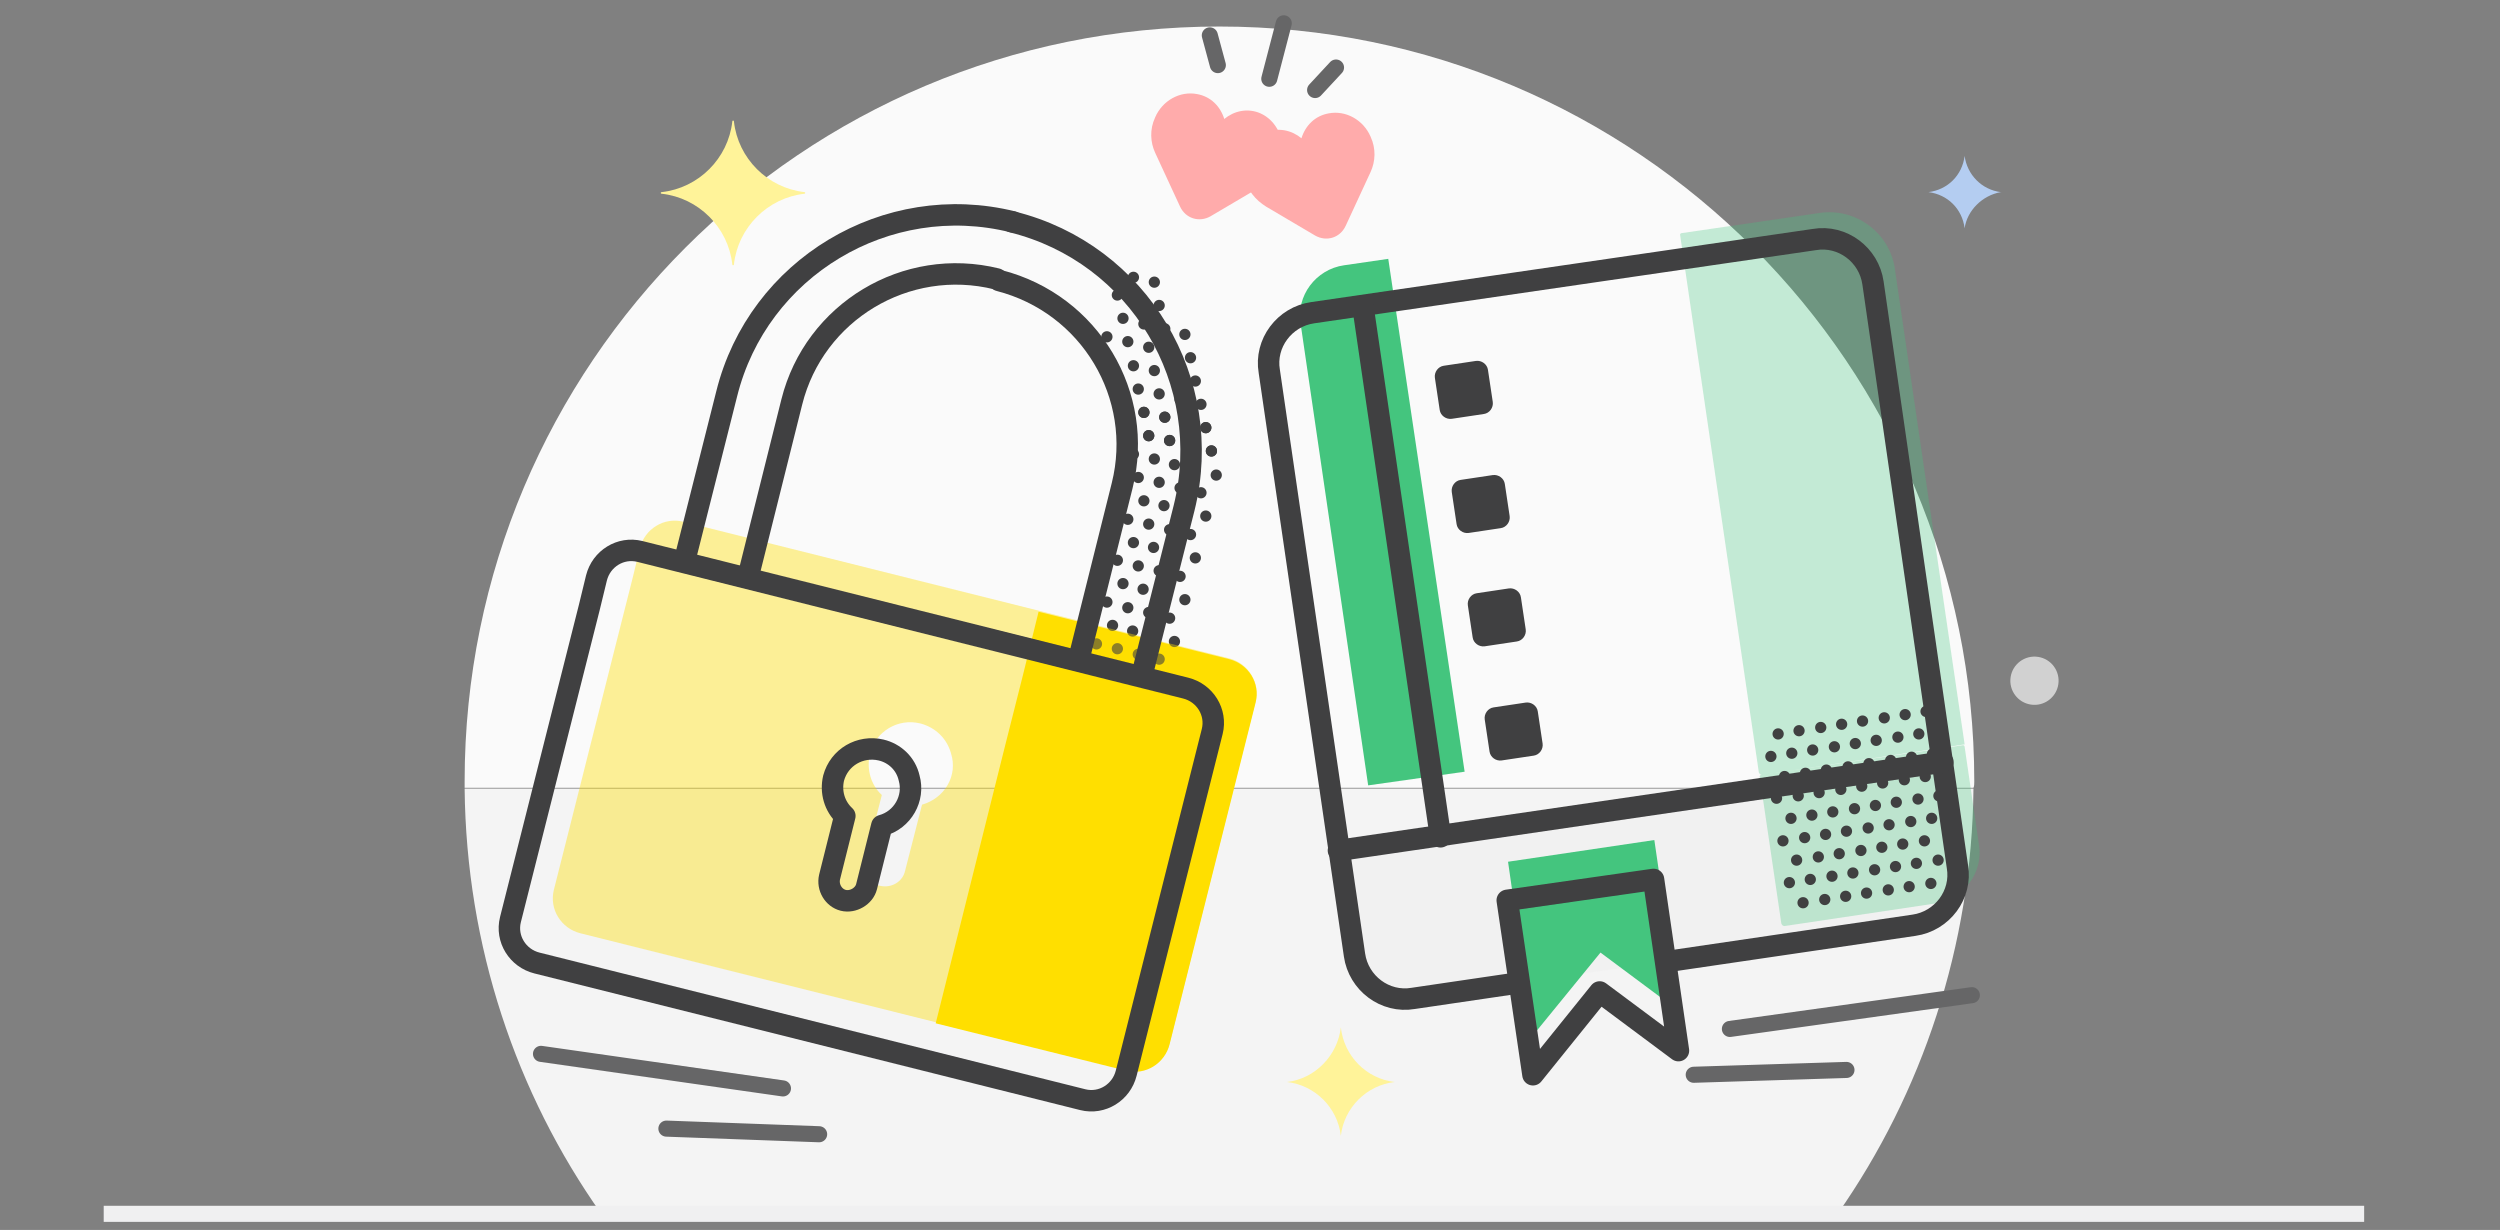 <svg xmlns="http://www.w3.org/2000/svg" id="Layer_1" width="311" height="153" x="0" y="0" version="1.1" viewBox="0 0 311 153" style="enable-background:new 0 0 311.5 217.6"><rect x="0" y="0" width="311" height="153" fill="#808080" stroke="none"/><style type="text/css">.st0{fill:#fafafa}.st1{fill:#f4f4f4}.st2{fill:none;stroke:#f0f0f1;stroke-width:2;stroke-miterlimit:10}.st3{fill:#fff399}.st4,.st5{fill:none;stroke:#666667;stroke-width:2.001;stroke-linecap:round;stroke-linejoin:round;stroke-miterlimit:10}.st5{stroke:#404041;stroke-width:2.669}.st6{fill:#ffe000}.st7{fill:#404041}.st8{fill:#b4cdf1}.st9{fill:#d1d1d1}.st10{fill:#ffabab}.st11{opacity:.4;fill:#ffe000}.st12{fill:#f1f1f1}.st13,.st14{fill:#44c57e}.st14,.st15{opacity:.3}.st16{fill:none;stroke:#666667;stroke-width:2;stroke-linecap:round;stroke-linejoin:round;stroke-miterlimit:10}</style><g transform="matrix(1, 0, 0, 1, 0, -40)"><g><path d="M245.6,137.2c0-51.8-42-93.9-93.9-93.9s-93.9,42-93.9,93.9c0,0.3,0,0.6,0,0.8h187.7 C245.6,137.8,245.6,137.5,245.6,137.2z" class="st0"/><path d="M228.6,191c10.5-15,16.7-33.3,16.9-52.9H57.8C58,157.7,64.2,176,74.8,191H228.6z" class="st1"/></g><line x1="12.9" x2="294.1" y1="191" y2="191" class="st2"/></g><path d="M 173.5 134.6 L 173.5 134.6 C 170 134.2 167.2 131.4 166.8 127.8 L 166.8 127.8 C 166.8 127.8 166.8 127.8 166.8 127.8 C 166.8 127.8 166.8 127.8 166.8 127.8 L 166.8 127.8 C 166.4 131.3 163.6 134.2 160.1 134.6 L 160.1 134.6 C 160.1 134.6 160.1 134.6 160.1 134.6 C 160.1 134.6 160.1 134.6 160.1 134.6 L 160.1 134.6 C 163.6 135 166.4 137.8 166.8 141.3 L 166.8 141.3 C 166.8 141.3 166.8 141.3 166.8 141.3 C 166.8 141.3 166.8 141.3 166.8 141.3 L 166.8 141.3 C 167.2 137.8 170 135 173.5 134.6 L 173.5 134.6 C 173.5 134.7 173.5 134.6 173.5 134.6 C 173.5 134.6 173.5 134.6 173.5 134.6 Z" class="st3"/><g transform="matrix(1, 0, 0, 1, 0, -40)"><line x1="97.4" x2="67.3" y1="175.4" y2="171.1" class="st4"/></g><g transform="matrix(1, 0, 0, 1, 0, -40)"><line x1="101.9" x2="82.9" y1="181.1" y2="180.4" class="st4"/></g><path d="M 199.2 120.1" class="st5"/><path d="M 199.2 120.1" class="st5"/><path d="M 199.2 120.1" class="st5"/><path d="M 199.2 120.1" class="st5"/><g transform="matrix(1, 0, 0, 1, 0, -40)"><g><path d="M145.5,169.9c-0.6,2.4-3,3.9-5.4,3.3l-23.7-5.9c0,0,0,0,0,0l8.6-34.4c0.6-2.4,1.6-6.3,2.2-8.7l2-8.1 c0,0,0,0,0,0l23.7,5.9c2.4,0.6,3.9,3,3.3,5.4L145.5,169.9z" class="st6"/></g><g><g><g><circle cx="142.9" cy="94.2" r=".7" class="st7"/><circle cx="145.5" cy="94.8" r=".7" class="st7"/><circle cx="148.1" cy="95.5" r=".7" class="st7"/><circle cx="150.7" cy="96.1" r=".7" class="st7"/><circle cx="142.3" cy="91.3" r=".7" class="st7"/><circle cx="144.9" cy="91.9" r=".7" class="st7"/><circle cx="147.4" cy="92.6" r=".7" class="st7"/><circle cx="150" cy="93.2" r=".7" class="st7"/><circle cx="141" cy="96.5" r=".7" class="st7"/><circle cx="143.6" cy="97.1" r=".7" class="st7"/><circle cx="146.1" cy="97.8" r=".7" class="st7"/><circle cx="148.7" cy="98.4" r=".7" class="st7"/><circle cx="151.3" cy="99.1" r=".7" class="st7"/><circle cx="141.6" cy="99.4" r=".7" class="st7"/><circle cx="144.2" cy="100" r=".7" class="st7"/><circle cx="146.8" cy="100.7" r=".7" class="st7"/><circle cx="149.4" cy="101.3" r=".7" class="st7"/><circle cx="139.7" cy="101.6" r=".7" class="st7"/><circle cx="142.3" cy="102.3" r=".7" class="st7"/><circle cx="144.8" cy="102.9" r=".7" class="st7"/><circle cx="147.4" cy="103.6" r=".7" class="st7"/><circle cx="150" cy="104.2" r=".7" class="st7"/><circle cx="140.3" cy="104.6" r=".7" class="st7"/><circle cx="142.9" cy="105.2" r=".7" class="st7"/><circle cx="145.5" cy="105.9" r=".7" class="st7"/><circle cx="148.1" cy="106.5" r=".7" class="st7"/><circle cx="138.4" cy="106.8" r=".7" class="st7"/><circle cx="141" cy="107.5" r=".7" class="st7"/><circle cx="143.5" cy="108.1" r=".7" class="st7"/><circle cx="146.1" cy="108.8" r=".7" class="st7"/><circle cx="148.7" cy="109.4" r=".7" class="st7"/><circle cx="139" cy="109.7" r=".7" class="st7"/><circle cx="141.6" cy="110.4" r=".7" class="st7"/><circle cx="144.2" cy="111" r=".7" class="st7"/><circle cx="146.8" cy="111.7" r=".7" class="st7"/><circle cx="137.1" cy="112" r=".7" class="st7"/><circle cx="139.7" cy="112.6" r=".7" class="st7"/><circle cx="142.2" cy="113.3" r=".7" class="st7"/><circle cx="144.8" cy="113.9" r=".7" class="st7"/><circle cx="147.4" cy="114.6" r=".7" class="st7"/><circle cx="137.7" cy="114.9" r=".7" class="st7"/><circle cx="140.3" cy="115.6" r=".7" class="st7"/><circle cx="142.9" cy="116.2" r=".7" class="st7"/><circle cx="145.5" cy="116.9" r=".7" class="st7"/><circle cx="135.8" cy="117.2" r=".7" class="st7"/><circle cx="138.4" cy="117.8" r=".7" class="st7"/><circle cx="140.9" cy="118.5" r=".7" class="st7"/><circle cx="143.5" cy="119.1" r=".7" class="st7"/><circle cx="146.1" cy="119.8" r=".7" class="st7"/><circle cx="136.4" cy="120.1" r=".7" class="st7"/><circle cx="139" cy="120.7" r=".7" class="st7"/><circle cx="141.6" cy="121.4" r=".7" class="st7"/><circle cx="144.2" cy="122" r=".7" class="st7"/></g></g><g><g><circle cx="141" cy="74.5" r=".7" class="st7"/><circle cx="143.6" cy="75.1" r=".7" class="st7"/><circle cx="139" cy="76.7" r=".7" class="st7"/><circle cx="141.6" cy="77.4" r=".7" class="st7"/><circle cx="144.2" cy="78" r=".7" class="st7"/><circle cx="139.7" cy="79.6" r=".7" class="st7"/><circle cx="142.3" cy="80.3" r=".7" class="st7"/><circle cx="144.9" cy="80.9" r=".7" class="st7"/><circle cx="147.4" cy="81.6" r=".7" class="st7"/><circle cx="137.7" cy="81.9" r=".7" class="st7"/><circle cx="140.3" cy="82.5" r=".7" class="st7"/><circle cx="142.9" cy="83.2" r=".7" class="st7"/><circle cx="145.5" cy="83.8" r=".7" class="st7"/><circle cx="148.1" cy="84.5" r=".7" class="st7"/><circle cx="141" cy="85.5" r=".7" class="st7"/><circle cx="143.6" cy="86.1" r=".7" class="st7"/><circle cx="146.2" cy="86.8" r=".7" class="st7"/><circle cx="148.7" cy="87.4" r=".7" class="st7"/><circle cx="141.6" cy="88.4" r=".7" class="st7"/><circle cx="144.2" cy="89" r=".7" class="st7"/><circle cx="146.8" cy="89.7" r=".7" class="st7"/><circle cx="149.4" cy="90.3" r=".7" class="st7"/><circle cx="142.3" cy="91.3" r=".7" class="st7"/><circle cx="144.9" cy="91.9" r=".7" class="st7"/><circle cx="147.4" cy="92.6" r=".7" class="st7"/><circle cx="150" cy="93.2" r=".7" class="st7"/><circle cx="142.9" cy="94.2" r=".7" class="st7"/><circle cx="145.5" cy="94.8" r=".7" class="st7"/><circle cx="148.1" cy="95.5" r=".7" class="st7"/><circle cx="150.7" cy="96.1" r=".7" class="st7"/></g></g></g><path d="M100.1,63.9L100.1,63.9c-4.6-0.5-8.3-4.2-8.8-8.8h0c0,0,0-0.1-0.1-0.1c0,0-0.1,0-0.1,0.1h0 c-0.5,4.6-4.2,8.3-8.8,8.8v0c0,0-0.1,0-0.1,0.1c0,0,0,0.1,0.1,0.1v0c4.6,0.5,8.3,4.2,8.8,8.8h0c0,0,0,0.1,0.1,0.1 c0,0,0.1,0,0.1-0.1h0c0.5-4.6,4.2-8.3,8.8-8.8v0C100.2,64,100.2,64,100.1,63.9C100.2,63.9,100.2,63.9,100.1,63.9z" class="st3"/><path d="M248.9,63.9L248.9,63.9c-2.4-0.3-4.2-2.2-4.5-4.5h0c0,0,0,0,0,0c0,0,0,0,0,0h0c-0.3,2.4-2.1,4.2-4.5,4.5v0 c0,0,0,0,0,0c0,0,0,0,0,0v0c2.4,0.3,4.2,2.1,4.5,4.5h0c0,0,0,0,0,0s0,0,0,0h0C244.7,66.2,246.6,64.3,248.9,63.9L248.9,63.9 C248.9,64,249,64,248.9,63.9C249,64,248.9,63.9,248.9,63.9z" class="st8"/><g><ellipse cx="253.1" cy="124.9" class="st9" rx="3" ry="3" transform="matrix(0.151 -0.989 0.989 0.151 91.343 356.139)"/></g><g><path d="M159.4,59.6c0.5-2.3-0.6-4.6-2.6-5.5c-1.6-0.7-3.3-0.3-4.5,0.7l0,0l0,0c-0.5-1.6-1.7-2.8-3.4-3.1 c-2.1-0.4-4.3,0.8-5.2,2.9c-0.7,1.5-0.6,3.1,0,4.4l0,0l3.1,6.7c0.7,1.5,2.4,2,3.8,1.2l6.1-3.6C158,62.6,159,61.3,159.4,59.6z" class="st10"/><path d="M154.8,62c-0.5-2.3,0.6-4.6,2.6-5.5c1.6-0.7,3.3-0.3,4.5,0.7l0,0l0,0c0.5-1.6,1.7-2.8,3.4-3.1 c2.1-0.4,4.3,0.8,5.2,2.9c0.7,1.5,0.6,3.1,0,4.4l0,0l-3.1,6.7c-0.7,1.5-2.4,2-3.8,1.2l-6.1-3.6C156.2,64.9,155.1,63.6,154.8,62z" class="st10"/></g><path d="M152.9,121.9l-67.9-17c-2.4-0.6-4.8,0.9-5.4,3.3l-0.9,3.7c-0.6,2.4-1.6,6.3-2.2,8.7l-7.6,30.1 c-0.6,2.4,0.9,4.8,3.3,5.4l67.9,17c2.4,0.6,4.8-0.9,5.4-3.3l10.7-42.6C156.8,125,155.3,122.5,152.9,121.9z M114.7,140.1l-2.1,8.2 l0,0c-0.3,1.4-1.7,2.2-3.1,1.9c-1.4-0.3-2.2-1.7-1.9-3.1l0,0l2.1-8.2c-1.4-1.3-1.9-3.2-1.5-5.1c0.7-2.8,3.5-4.5,6.3-3.8 c1.9,0.5,3.3,1.9,3.8,3.7C119.2,136.5,117.5,139.3,114.7,140.1z" class="st11"/><path d="M85.2,109.6L90.4,89c3.9-15.7,19.9-25.3,35.6-21.4l0,0" class="st5"/><path d="M142.1,123.8l5.2-20.6c3.9-15.7-5.6-31.7-21.4-35.6l0,0" class="st5"/><path d="M93.3,110.8L98.5,90c2.8-11.2,14.2-18.1,25.5-15.3l0,0" class="st5"/><path d="M134.4,121.2l5.2-20.8c2.8-11.2-4-22.6-15.3-25.5h0" class="st5"/><g><path d="M140.1,173.5c-0.6,2.4-3,3.9-5.4,3.3l-67.9-17c-2.4-0.6-3.9-3-3.3-5.4l7.6-30.1c0.6-2.4,1.6-6.3,2.2-8.7 l0.9-3.7c0.6-2.4,3-3.9,5.4-3.3l67.9,17c2.4,0.6,3.9,3,3.3,5.4L140.1,173.5z" class="st5"/></g><path d="M109.6,133.3c-2.6-0.6-5.2,0.9-5.9,3.5c-0.4,1.7,0.1,3.5,1.4,4.7l-1.9,7.6l0,0c-0.3,1.3,0.5,2.6,1.7,2.9 s2.6-0.5,2.9-1.7l0,0l1.9-7.6c2.6-0.7,4.1-3.4,3.4-5.9C112.7,135,111.3,133.7,109.6,133.3z" class="st5"/><path d="M199.3,138.4" class="st5"/><g><g id="icon-invoice_24_"><g><path d="M207.5,159.6l30.6-4.5c3.5-0.5,6-3.8,5.4-7.3l-1.8-12.6c0-0.1-0.1-0.2-0.2-0.2L166.7,146 c-0.1,0-0.2,0.1-0.2,0.2l1.8,12.6c0.5,3.5,3.8,6,7.3,5.4l12.9-1.9" class="st12"/></g></g><g><g><path d="M185.7,90c0.1,0.7-0.4,1.4-1.1,1.5l-4,0.6c-0.7,0.1-1.4-0.4-1.5-1.1l-0.6-4c-0.1-0.7,0.4-1.4,1.1-1.5l4-0.6 c0.7-0.1,1.4,0.4,1.5,1.1L185.7,90z" class="st7"/></g><g><path d="M187.8,104.2c0.1,0.7-0.4,1.4-1.1,1.5l-4,0.6c-0.7,0.1-1.4-0.4-1.5-1.1l-0.6-4c-0.1-0.7,0.4-1.4,1.1-1.5 l4-0.6c0.7-0.1,1.4,0.4,1.5,1.1L187.8,104.2z" class="st7"/></g><g><path d="M189.8,118.3c0.1,0.7-0.4,1.4-1.1,1.5l-4,0.6c-0.7,0.1-1.4-0.4-1.5-1.1l-0.6-4c-0.1-0.7,0.4-1.4,1.1-1.5 l4-0.6c0.7-0.1,1.4,0.4,1.5,1.1L189.8,118.3z" class="st7"/></g><g><path d="M191.9,132.5c0.1,0.7-0.4,1.4-1.1,1.5l-4,0.6c-0.7,0.1-1.4-0.4-1.5-1.1l-0.6-4c-0.1-0.7,0.4-1.4,1.1-1.5 l4-0.6c0.7-0.1,1.4,0.4,1.5,1.1L191.9,132.5z" class="st7"/></g><g id="icon-invoice_23_"><g><path d="M172.7,72.2l-5.5,0.8c-3.5,0.5-6,3.8-5.4,7.3l8.4,57.4l12-1.7L172.7,72.2z" class="st13"/></g></g><g id="icon-invoice_22_"><g><path d="M222,155.2c-0.2,0-0.3-0.1-0.4-0.3l-2.7-18.3c0-0.1,0.1-0.2,0.2-0.2l25.1-3.7c0.1,0,0.2,0.1,0.2,0.2 l1.8,12.3c0.5,3.4-1.9,6.6-5.5,7.2L222,155.2z" class="st14"/></g></g><g id="icon-invoice_21_" class="st15"><g><path d="M219.2,136.4c-0.2,0-0.3-0.1-0.4-0.3l-9.8-66.9c0-0.1,0.1-0.2,0.2-0.2l17.1-2.5c4.5-0.7,8.7,2.4,9.4,6.8 l8.7,59.3L219.2,136.4z" class="st13"/></g></g><polygon points="187.6 147.2 190.7 168.8 199.1 158.5 208.9 165.8 205.8 144.5" class="st13"/><g><circle cx="221.2" cy="131.3" r=".7" class="st7"/><circle cx="223.8" cy="130.9" r=".7" class="st7"/><circle cx="226.5" cy="130.5" r=".7" class="st7"/><circle cx="229.1" cy="130.1" r=".7" class="st7"/><circle cx="231.7" cy="129.7" r=".7" class="st7"/><circle cx="234.4" cy="129.3" r=".7" class="st7"/><circle cx="237" cy="128.9" r=".7" class="st7"/><circle cx="239.6" cy="128.5" r=".7" class="st7"/><circle cx="220.3" cy="134.1" r=".7" class="st7"/><circle cx="222.9" cy="133.7" r=".7" class="st7"/><circle cx="225.5" cy="133.3" r=".7" class="st7"/><circle cx="228.2" cy="132.9" r=".7" class="st7"/><circle cx="222" cy="136.6" r=".7" class="st7"/><circle cx="224.6" cy="136.2" r=".7" class="st7"/><circle cx="227.2" cy="135.8" r=".7" class="st7"/><circle cx="229.9" cy="135.4" r=".7" class="st7"/><circle cx="230.8" cy="132.5" r=".7" class="st7"/><circle cx="233.4" cy="132.1" r=".7" class="st7"/><circle cx="236.1" cy="131.7" r=".7" class="st7"/><circle cx="238.7" cy="131.3" r=".7" class="st7"/><circle cx="232.5" cy="135" r=".7" class="st7"/><circle cx="235.2" cy="134.6" r=".7" class="st7"/><circle cx="237.8" cy="134.2" r=".7" class="st7"/><circle cx="240.4" cy="133.8" r=".7" class="st7"/><circle cx="221" cy="139.3" r=".7" class="st7"/><circle cx="223.7" cy="139" r=".7" class="st7"/><circle cx="226.3" cy="138.6" r=".7" class="st7"/><circle cx="229" cy="138.2" r=".7" class="st7"/><circle cx="222.8" cy="141.8" r=".7" class="st7"/><circle cx="225.4" cy="141.4" r=".7" class="st7"/><circle cx="228" cy="141" r=".7" class="st7"/><circle cx="230.7" cy="140.6" r=".7" class="st7"/><circle cx="231.6" cy="137.8" r=".7" class="st7"/><circle cx="234.2" cy="137.4" r=".7" class="st7"/><circle cx="236.9" cy="137" r=".7" class="st7"/><circle cx="239.5" cy="136.6" r=".7" class="st7"/><circle cx="233.3" cy="140.2" r=".7" class="st7"/><circle cx="235.9" cy="139.8" r=".7" class="st7"/><circle cx="238.6" cy="139.4" r=".7" class="st7"/><circle cx="241.2" cy="139" r=".7" class="st7"/><circle cx="221.8" cy="144.6" r=".7" class="st7"/><circle cx="224.5" cy="144.2" r=".7" class="st7"/><circle cx="227.1" cy="143.8" r=".7" class="st7"/><circle cx="229.7" cy="143.4" r=".7" class="st7"/><circle cx="223.5" cy="147" r=".7" class="st7"/><circle cx="226.2" cy="146.6" r=".7" class="st7"/><circle cx="228.8" cy="146.2" r=".7" class="st7"/><circle cx="231.5" cy="145.8" r=".7" class="st7"/><circle cx="232.4" cy="143" r=".7" class="st7"/><circle cx="235" cy="142.6" r=".7" class="st7"/><circle cx="237.7" cy="142.2" r=".7" class="st7"/><circle cx="240.3" cy="141.8" r=".7" class="st7"/><circle cx="234.1" cy="145.4" r=".7" class="st7"/><circle cx="236.7" cy="145" r=".7" class="st7"/><circle cx="239.4" cy="144.6" r=".7" class="st7"/><circle cx="222.6" cy="149.8" r=".7" class="st7"/><circle cx="225.2" cy="149.4" r=".7" class="st7"/><circle cx="227.9" cy="149" r=".7" class="st7"/><circle cx="230.5" cy="148.6" r=".7" class="st7"/><circle cx="224.3" cy="152.3" r=".7" class="st7"/><circle cx="227" cy="151.9" r=".7" class="st7"/><circle cx="229.6" cy="151.5" r=".7" class="st7"/><circle cx="232.2" cy="151.1" r=".7" class="st7"/><circle cx="233.2" cy="148.2" r=".7" class="st7"/><circle cx="235.8" cy="147.8" r=".7" class="st7"/><circle cx="238.4" cy="147.4" r=".7" class="st7"/><circle cx="241.1" cy="147" r=".7" class="st7"/><circle cx="234.9" cy="150.7" r=".7" class="st7"/><circle cx="237.5" cy="150.3" r=".7" class="st7"/><circle cx="240.2" cy="149.9" r=".7" class="st7"/></g><path d="M207.5,159.6l30.6-4.5c3.5-0.5,6-3.8,5.4-7.3L233,75.2c-0.5-3.5-3.8-6-7.3-5.4l-62.4,9.1 c-3.5,0.5-6,3.8-5.4,7.3l10.6,72.6c0.5,3.5,3.8,6,7.3,5.4l12.9-1.9" class="st5"/><line x1="166.5" x2="241.7" y1="145.8" y2="134.8" class="st5"/><polygon points="187.5 152 190.7 173.7 199 163.4 208.8 170.7 205.7 149.4" class="st5"/></g><line x1="169.6" x2="179.2" y1="78.5" y2="144.1" class="st5"/></g><line x1="157.9" x2="159.7" y1="49.8" y2="42.9" class="st16"/><line x1="163.6" x2="166.2" y1="51.2" y2="48.4" class="st16"/><line x1="151.5" x2="150.5" y1="48.1" y2="44.4" class="st16"/></g><path d="M 67.1 128" class="st5"/><g><g transform="matrix(1, 0, 0, 1, 0, -40)"><line x1="215.2" x2="245.3" y1="168" y2="163.8" class="st4"/></g><g transform="matrix(1, 0, 0, 1, 0, -40)"><line x1="210.7" x2="229.7" y1="173.7" y2="173.1" class="st4"/></g></g></svg>